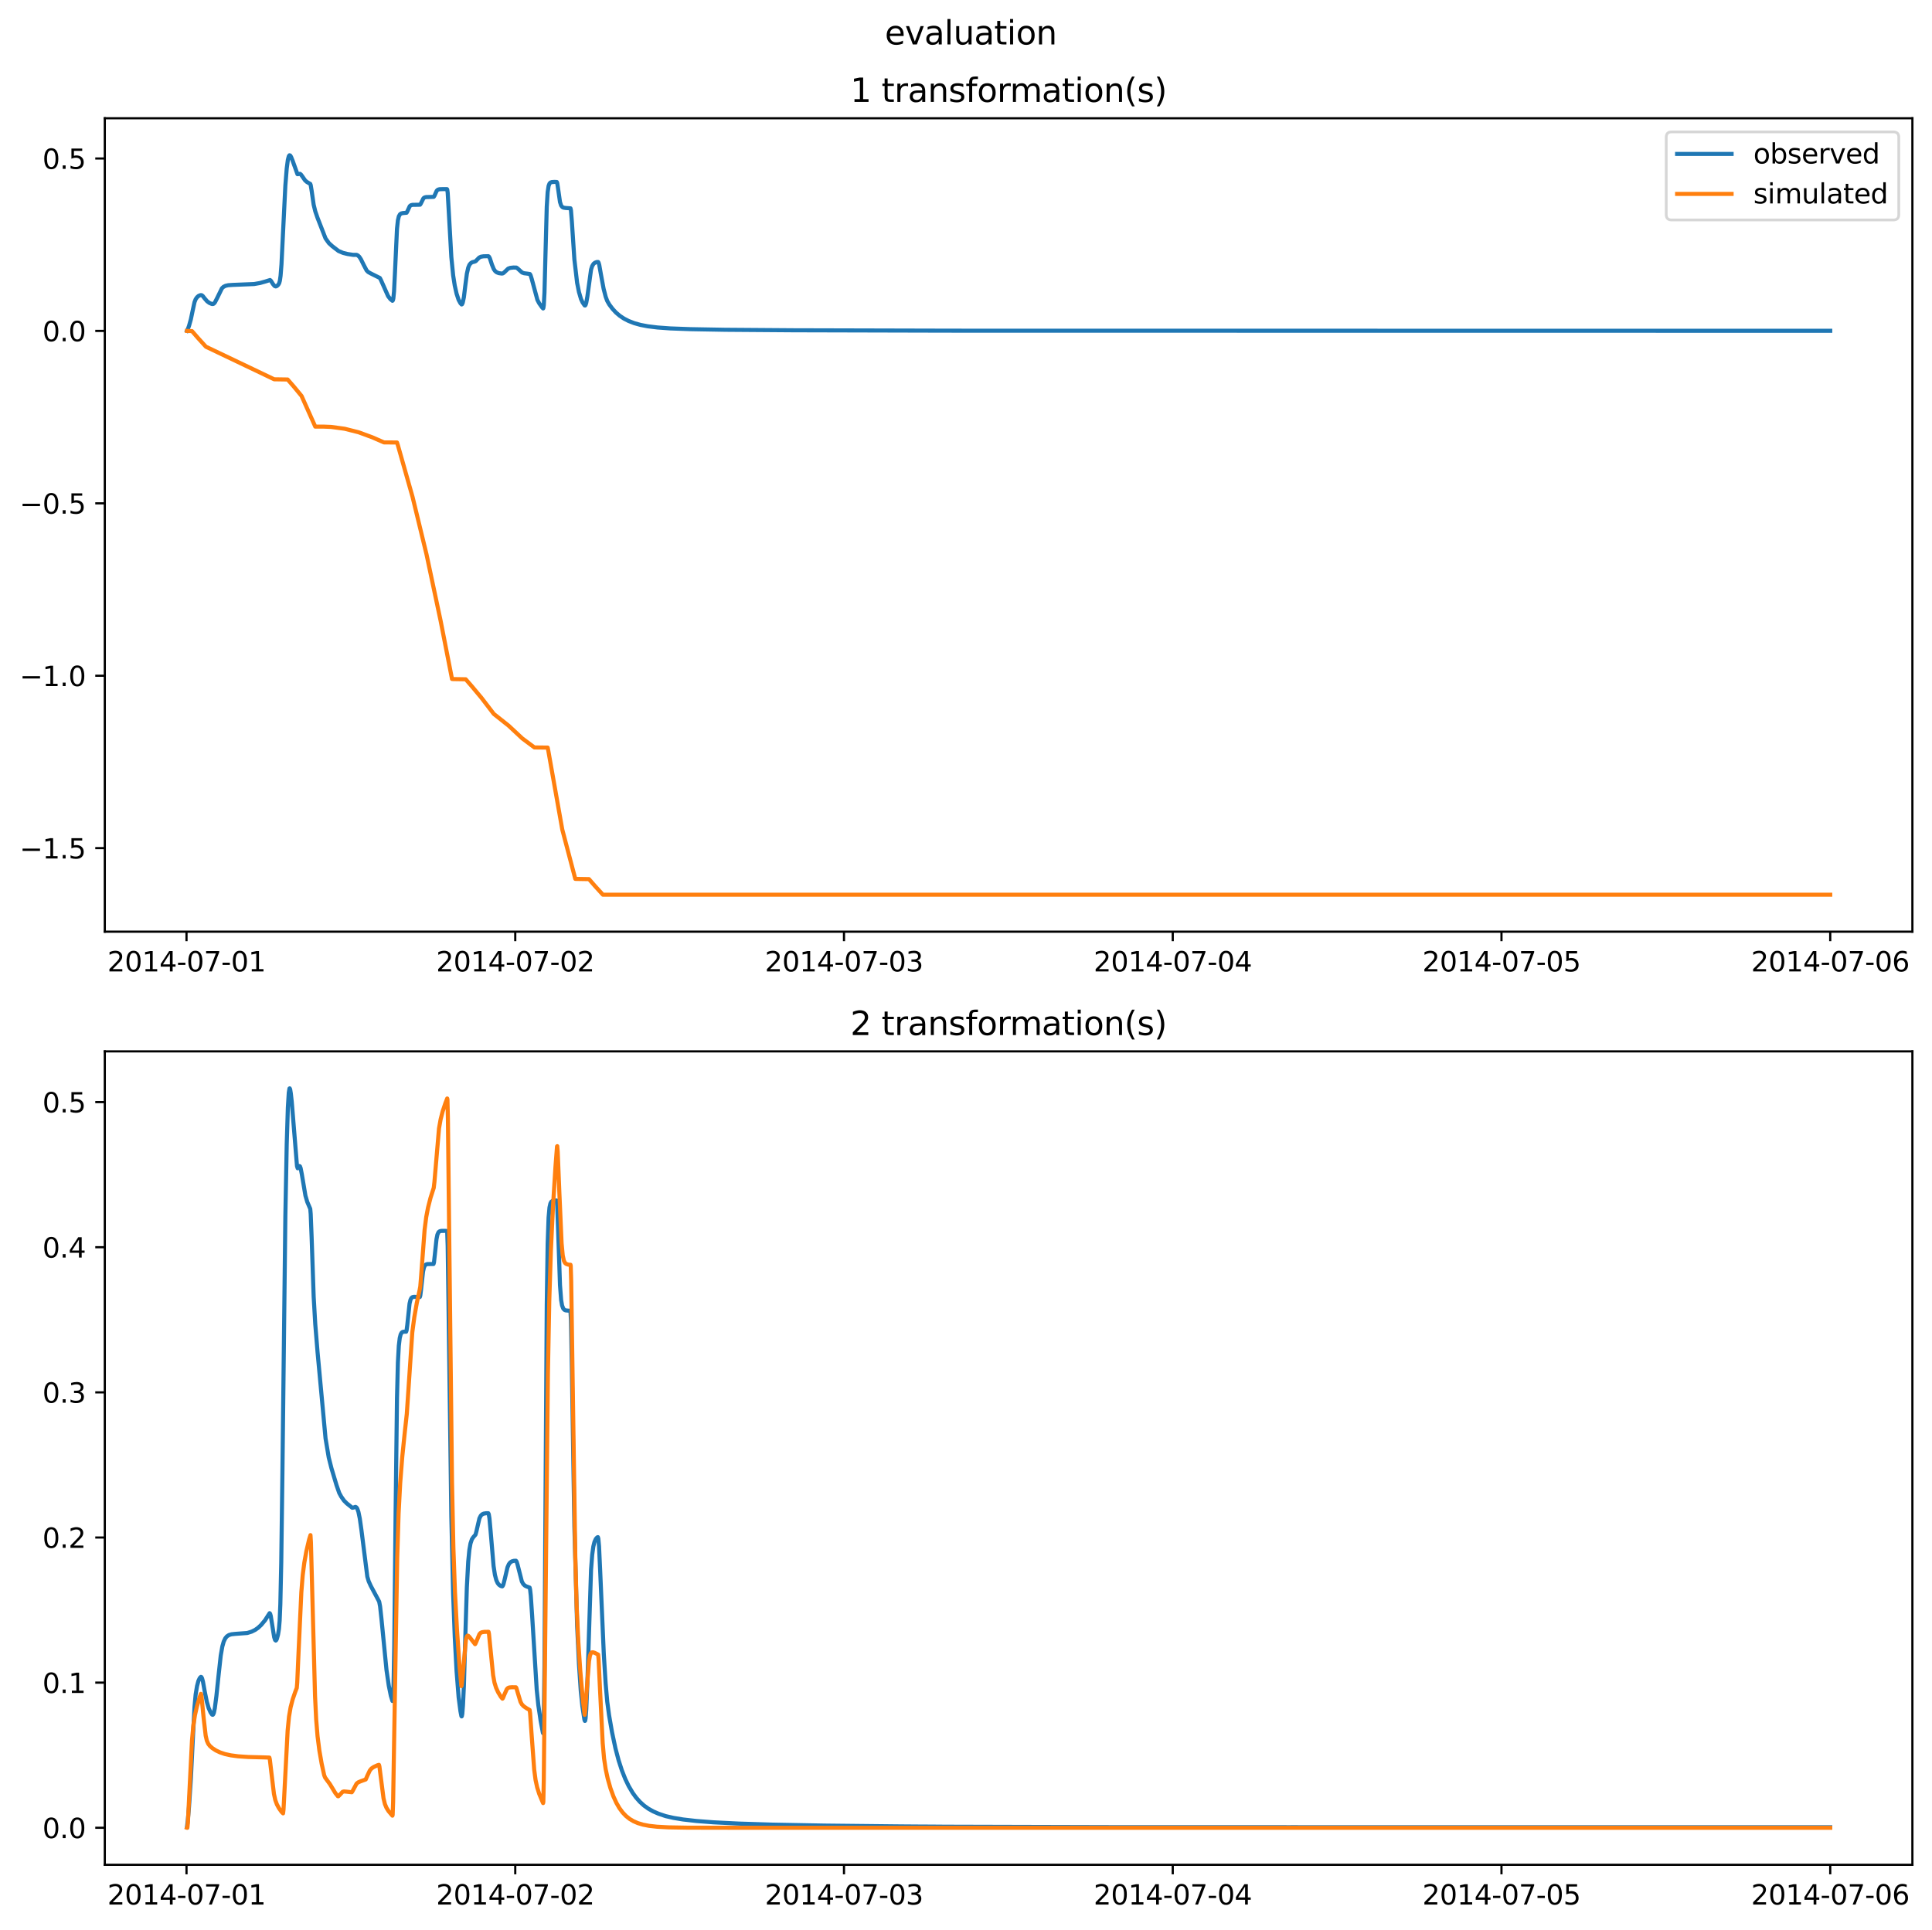 <?xml version="1.0" encoding="utf-8" standalone="no"?>
<!DOCTYPE svg PUBLIC "-//W3C//DTD SVG 1.1//EN"
  "http://www.w3.org/Graphics/SVG/1.1/DTD/svg11.dtd">
<svg xmlns:xlink="http://www.w3.org/1999/xlink" width="709.436pt" height="708.798pt" viewBox="0 0 709.436 708.798" xmlns="http://www.w3.org/2000/svg" version="1.1">
 <defs>
  <style type="text/css">*{stroke-linejoin: round; stroke-linecap: butt}</style>
 </defs>
 <g id="figure_1">
  <g id="patch_1">
   <path d="M 0 708.798 
L 709.436 708.798 
L 709.436 0 
L 0 0 
z
" style="fill: #ffffff"/>
  </g>
  <g id="axes_1">
   <g id="patch_2">
    <path d="M 38.483 342.2 
L 702.236 342.2 
L 702.236 43.44 
L 38.483 43.44 
z
" style="fill: #ffffff"/>
   </g>
   <g id="matplotlib.axis_1">
    <g id="xtick_1">
     <g id="line2d_1">
      <defs>
       <path id="m00c7a0e44e" d="M 0 0 
L 0 3.5 
" style="stroke: #000000; stroke-width: 0.8"/>
      </defs>
      <g>
       <use xlink:href="#m00c7a0e44e" x="68.486" y="342.2" style="stroke: #000000; stroke-width: 0.8"/>
      </g>
     </g>
     <g id="text_1">
      <!-- 2014-07-01 -->
      <g transform="translate(39.428 356.798) scale(0.1 -0.1)">
       <defs>
        <path id="DejaVuSans-32" d="M 1228 531 
L 3431 531 
L 3431 0 
L 469 0 
L 469 531 
Q 828 903 1448 1529 
Q 2069 2156 2228 2338 
Q 2531 2678 2651 2914 
Q 2772 3150 2772 3378 
Q 2772 3750 2511 3984 
Q 2250 4219 1831 4219 
Q 1534 4219 1204 4116 
Q 875 4013 500 3803 
L 500 4441 
Q 881 4594 1212 4672 
Q 1544 4750 1819 4750 
Q 2544 4750 2975 4387 
Q 3406 4025 3406 3419 
Q 3406 3131 3298 2873 
Q 3191 2616 2906 2266 
Q 2828 2175 2409 1742 
Q 1991 1309 1228 531 
z
" transform="scale(0.016)"/>
        <path id="DejaVuSans-30" d="M 2034 4250 
Q 1547 4250 1301 3770 
Q 1056 3291 1056 2328 
Q 1056 1369 1301 889 
Q 1547 409 2034 409 
Q 2525 409 2770 889 
Q 3016 1369 3016 2328 
Q 3016 3291 2770 3770 
Q 2525 4250 2034 4250 
z
M 2034 4750 
Q 2819 4750 3233 4129 
Q 3647 3509 3647 2328 
Q 3647 1150 3233 529 
Q 2819 -91 2034 -91 
Q 1250 -91 836 529 
Q 422 1150 422 2328 
Q 422 3509 836 4129 
Q 1250 4750 2034 4750 
z
" transform="scale(0.016)"/>
        <path id="DejaVuSans-31" d="M 794 531 
L 1825 531 
L 1825 4091 
L 703 3866 
L 703 4441 
L 1819 4666 
L 2450 4666 
L 2450 531 
L 3481 531 
L 3481 0 
L 794 0 
L 794 531 
z
" transform="scale(0.016)"/>
        <path id="DejaVuSans-34" d="M 2419 4116 
L 825 1625 
L 2419 1625 
L 2419 4116 
z
M 2253 4666 
L 3047 4666 
L 3047 1625 
L 3713 1625 
L 3713 1100 
L 3047 1100 
L 3047 0 
L 2419 0 
L 2419 1100 
L 313 1100 
L 313 1709 
L 2253 4666 
z
" transform="scale(0.016)"/>
        <path id="DejaVuSans-2d" d="M 313 2009 
L 1997 2009 
L 1997 1497 
L 313 1497 
L 313 2009 
z
" transform="scale(0.016)"/>
        <path id="DejaVuSans-37" d="M 525 4666 
L 3525 4666 
L 3525 4397 
L 1831 0 
L 1172 0 
L 2766 4134 
L 525 4134 
L 525 4666 
z
" transform="scale(0.016)"/>
       </defs>
       <use xlink:href="#DejaVuSans-32"/>
       <use xlink:href="#DejaVuSans-30" x="63.623"/>
       <use xlink:href="#DejaVuSans-31" x="127.246"/>
       <use xlink:href="#DejaVuSans-34" x="190.869"/>
       <use xlink:href="#DejaVuSans-2d" x="254.492"/>
       <use xlink:href="#DejaVuSans-30" x="290.576"/>
       <use xlink:href="#DejaVuSans-37" x="354.199"/>
       <use xlink:href="#DejaVuSans-2d" x="417.822"/>
       <use xlink:href="#DejaVuSans-30" x="453.906"/>
       <use xlink:href="#DejaVuSans-31" x="517.529"/>
      </g>
     </g>
    </g>
    <g id="xtick_2">
     <g id="line2d_2">
      <g>
       <use xlink:href="#m00c7a0e44e" x="189.202" y="342.2" style="stroke: #000000; stroke-width: 0.8"/>
      </g>
     </g>
     <g id="text_2">
      <!-- 2014-07-02 -->
      <g transform="translate(160.144 356.798) scale(0.1 -0.1)">
       <use xlink:href="#DejaVuSans-32"/>
       <use xlink:href="#DejaVuSans-30" x="63.623"/>
       <use xlink:href="#DejaVuSans-31" x="127.246"/>
       <use xlink:href="#DejaVuSans-34" x="190.869"/>
       <use xlink:href="#DejaVuSans-2d" x="254.492"/>
       <use xlink:href="#DejaVuSans-30" x="290.576"/>
       <use xlink:href="#DejaVuSans-37" x="354.199"/>
       <use xlink:href="#DejaVuSans-2d" x="417.822"/>
       <use xlink:href="#DejaVuSans-30" x="453.906"/>
       <use xlink:href="#DejaVuSans-32" x="517.529"/>
      </g>
     </g>
    </g>
    <g id="xtick_3">
     <g id="line2d_3">
      <g>
       <use xlink:href="#m00c7a0e44e" x="309.918" y="342.2" style="stroke: #000000; stroke-width: 0.8"/>
      </g>
     </g>
     <g id="text_3">
      <!-- 2014-07-03 -->
      <g transform="translate(280.86 356.798) scale(0.1 -0.1)">
       <defs>
        <path id="DejaVuSans-33" d="M 2597 2516 
Q 3050 2419 3304 2112 
Q 3559 1806 3559 1356 
Q 3559 666 3084 287 
Q 2609 -91 1734 -91 
Q 1441 -91 1130 -33 
Q 819 25 488 141 
L 488 750 
Q 750 597 1062 519 
Q 1375 441 1716 441 
Q 2309 441 2620 675 
Q 2931 909 2931 1356 
Q 2931 1769 2642 2001 
Q 2353 2234 1838 2234 
L 1294 2234 
L 1294 2753 
L 1863 2753 
Q 2328 2753 2575 2939 
Q 2822 3125 2822 3475 
Q 2822 3834 2567 4026 
Q 2313 4219 1838 4219 
Q 1578 4219 1281 4162 
Q 984 4106 628 3988 
L 628 4550 
Q 988 4650 1302 4700 
Q 1616 4750 1894 4750 
Q 2613 4750 3031 4423 
Q 3450 4097 3450 3541 
Q 3450 3153 3228 2886 
Q 3006 2619 2597 2516 
z
" transform="scale(0.016)"/>
       </defs>
       <use xlink:href="#DejaVuSans-32"/>
       <use xlink:href="#DejaVuSans-30" x="63.623"/>
       <use xlink:href="#DejaVuSans-31" x="127.246"/>
       <use xlink:href="#DejaVuSans-34" x="190.869"/>
       <use xlink:href="#DejaVuSans-2d" x="254.492"/>
       <use xlink:href="#DejaVuSans-30" x="290.576"/>
       <use xlink:href="#DejaVuSans-37" x="354.199"/>
       <use xlink:href="#DejaVuSans-2d" x="417.822"/>
       <use xlink:href="#DejaVuSans-30" x="453.906"/>
       <use xlink:href="#DejaVuSans-33" x="517.529"/>
      </g>
     </g>
    </g>
    <g id="xtick_4">
     <g id="line2d_4">
      <g>
       <use xlink:href="#m00c7a0e44e" x="430.634" y="342.2" style="stroke: #000000; stroke-width: 0.8"/>
      </g>
     </g>
     <g id="text_4">
      <!-- 2014-07-04 -->
      <g transform="translate(401.576 356.798) scale(0.1 -0.1)">
       <use xlink:href="#DejaVuSans-32"/>
       <use xlink:href="#DejaVuSans-30" x="63.623"/>
       <use xlink:href="#DejaVuSans-31" x="127.246"/>
       <use xlink:href="#DejaVuSans-34" x="190.869"/>
       <use xlink:href="#DejaVuSans-2d" x="254.492"/>
       <use xlink:href="#DejaVuSans-30" x="290.576"/>
       <use xlink:href="#DejaVuSans-37" x="354.199"/>
       <use xlink:href="#DejaVuSans-2d" x="417.822"/>
       <use xlink:href="#DejaVuSans-30" x="453.906"/>
       <use xlink:href="#DejaVuSans-34" x="517.529"/>
      </g>
     </g>
    </g>
    <g id="xtick_5">
     <g id="line2d_5">
      <g>
       <use xlink:href="#m00c7a0e44e" x="551.35" y="342.2" style="stroke: #000000; stroke-width: 0.8"/>
      </g>
     </g>
     <g id="text_5">
      <!-- 2014-07-05 -->
      <g transform="translate(522.292 356.798) scale(0.1 -0.1)">
       <defs>
        <path id="DejaVuSans-35" d="M 691 4666 
L 3169 4666 
L 3169 4134 
L 1269 4134 
L 1269 2991 
Q 1406 3038 1543 3061 
Q 1681 3084 1819 3084 
Q 2600 3084 3056 2656 
Q 3513 2228 3513 1497 
Q 3513 744 3044 326 
Q 2575 -91 1722 -91 
Q 1428 -91 1123 -41 
Q 819 9 494 109 
L 494 744 
Q 775 591 1075 516 
Q 1375 441 1709 441 
Q 2250 441 2565 725 
Q 2881 1009 2881 1497 
Q 2881 1984 2565 2268 
Q 2250 2553 1709 2553 
Q 1456 2553 1204 2497 
Q 953 2441 691 2322 
L 691 4666 
z
" transform="scale(0.016)"/>
       </defs>
       <use xlink:href="#DejaVuSans-32"/>
       <use xlink:href="#DejaVuSans-30" x="63.623"/>
       <use xlink:href="#DejaVuSans-31" x="127.246"/>
       <use xlink:href="#DejaVuSans-34" x="190.869"/>
       <use xlink:href="#DejaVuSans-2d" x="254.492"/>
       <use xlink:href="#DejaVuSans-30" x="290.576"/>
       <use xlink:href="#DejaVuSans-37" x="354.199"/>
       <use xlink:href="#DejaVuSans-2d" x="417.822"/>
       <use xlink:href="#DejaVuSans-30" x="453.906"/>
       <use xlink:href="#DejaVuSans-35" x="517.529"/>
      </g>
     </g>
    </g>
    <g id="xtick_6">
     <g id="line2d_6">
      <g>
       <use xlink:href="#m00c7a0e44e" x="672.066" y="342.2" style="stroke: #000000; stroke-width: 0.8"/>
      </g>
     </g>
     <g id="text_6">
      <!-- 2014-07-06 -->
      <g transform="translate(643.008 356.798) scale(0.1 -0.1)">
       <defs>
        <path id="DejaVuSans-36" d="M 2113 2584 
Q 1688 2584 1439 2293 
Q 1191 2003 1191 1497 
Q 1191 994 1439 701 
Q 1688 409 2113 409 
Q 2538 409 2786 701 
Q 3034 994 3034 1497 
Q 3034 2003 2786 2293 
Q 2538 2584 2113 2584 
z
M 3366 4563 
L 3366 3988 
Q 3128 4100 2886 4159 
Q 2644 4219 2406 4219 
Q 1781 4219 1451 3797 
Q 1122 3375 1075 2522 
Q 1259 2794 1537 2939 
Q 1816 3084 2150 3084 
Q 2853 3084 3261 2657 
Q 3669 2231 3669 1497 
Q 3669 778 3244 343 
Q 2819 -91 2113 -91 
Q 1303 -91 875 529 
Q 447 1150 447 2328 
Q 447 3434 972 4092 
Q 1497 4750 2381 4750 
Q 2619 4750 2861 4703 
Q 3103 4656 3366 4563 
z
" transform="scale(0.016)"/>
       </defs>
       <use xlink:href="#DejaVuSans-32"/>
       <use xlink:href="#DejaVuSans-30" x="63.623"/>
       <use xlink:href="#DejaVuSans-31" x="127.246"/>
       <use xlink:href="#DejaVuSans-34" x="190.869"/>
       <use xlink:href="#DejaVuSans-2d" x="254.492"/>
       <use xlink:href="#DejaVuSans-30" x="290.576"/>
       <use xlink:href="#DejaVuSans-37" x="354.199"/>
       <use xlink:href="#DejaVuSans-2d" x="417.822"/>
       <use xlink:href="#DejaVuSans-30" x="453.906"/>
       <use xlink:href="#DejaVuSans-36" x="517.529"/>
      </g>
     </g>
    </g>
   </g>
   <g id="matplotlib.axis_2">
    <g id="ytick_1">
     <g id="line2d_7">
      <defs>
       <path id="ma5f0aa0e6a" d="M 0 0 
L -3.5 0 
" style="stroke: #000000; stroke-width: 0.8"/>
      </defs>
      <g>
       <use xlink:href="#ma5f0aa0e6a" x="38.483" y="311.515" style="stroke: #000000; stroke-width: 0.8"/>
      </g>
     </g>
     <g id="text_7">
      <!-- −1.5 -->
      <g transform="translate(7.2 315.314) scale(0.1 -0.1)">
       <defs>
        <path id="DejaVuSans-2212" d="M 678 2272 
L 4684 2272 
L 4684 1741 
L 678 1741 
L 678 2272 
z
" transform="scale(0.016)"/>
        <path id="DejaVuSans-2e" d="M 684 794 
L 1344 794 
L 1344 0 
L 684 0 
L 684 794 
z
" transform="scale(0.016)"/>
       </defs>
       <use xlink:href="#DejaVuSans-2212"/>
       <use xlink:href="#DejaVuSans-31" x="83.789"/>
       <use xlink:href="#DejaVuSans-2e" x="147.412"/>
       <use xlink:href="#DejaVuSans-35" x="179.199"/>
      </g>
     </g>
    </g>
    <g id="ytick_2">
     <g id="line2d_8">
      <g>
       <use xlink:href="#ma5f0aa0e6a" x="38.483" y="248.191" style="stroke: #000000; stroke-width: 0.8"/>
      </g>
     </g>
     <g id="text_8">
      <!-- −1.0 -->
      <g transform="translate(7.2 251.99) scale(0.1 -0.1)">
       <use xlink:href="#DejaVuSans-2212"/>
       <use xlink:href="#DejaVuSans-31" x="83.789"/>
       <use xlink:href="#DejaVuSans-2e" x="147.412"/>
       <use xlink:href="#DejaVuSans-30" x="179.199"/>
      </g>
     </g>
    </g>
    <g id="ytick_3">
     <g id="line2d_9">
      <g>
       <use xlink:href="#ma5f0aa0e6a" x="38.483" y="184.867" style="stroke: #000000; stroke-width: 0.8"/>
      </g>
     </g>
     <g id="text_9">
      <!-- −0.5 -->
      <g transform="translate(7.2 188.666) scale(0.1 -0.1)">
       <use xlink:href="#DejaVuSans-2212"/>
       <use xlink:href="#DejaVuSans-30" x="83.789"/>
       <use xlink:href="#DejaVuSans-2e" x="147.412"/>
       <use xlink:href="#DejaVuSans-35" x="179.199"/>
      </g>
     </g>
    </g>
    <g id="ytick_4">
     <g id="line2d_10">
      <g>
       <use xlink:href="#ma5f0aa0e6a" x="38.483" y="121.542" style="stroke: #000000; stroke-width: 0.8"/>
      </g>
     </g>
     <g id="text_10">
      <!-- 0.0 -->
      <g transform="translate(15.58 125.342) scale(0.1 -0.1)">
       <use xlink:href="#DejaVuSans-30"/>
       <use xlink:href="#DejaVuSans-2e" x="63.623"/>
       <use xlink:href="#DejaVuSans-30" x="95.41"/>
      </g>
     </g>
    </g>
    <g id="ytick_5">
     <g id="line2d_11">
      <g>
       <use xlink:href="#ma5f0aa0e6a" x="38.483" y="58.218" style="stroke: #000000; stroke-width: 0.8"/>
      </g>
     </g>
     <g id="text_11">
      <!-- 0.5 -->
      <g transform="translate(15.58 62.017) scale(0.1 -0.1)">
       <use xlink:href="#DejaVuSans-30"/>
       <use xlink:href="#DejaVuSans-2e" x="63.623"/>
       <use xlink:href="#DejaVuSans-35" x="95.41"/>
      </g>
     </g>
    </g>
   </g>
   <g id="line2d_12">
    <path d="M 68.653 121.492 
L 68.989 120.837 
L 69.408 119.696 
L 70.079 117.298 
L 70.749 114.091 
L 71.42 111.003 
L 71.839 109.922 
L 72.342 109.19 
L 72.929 108.678 
L 73.599 108.404 
L 74.019 108.411 
L 74.438 108.695 
L 75.108 109.558 
L 76.031 110.63 
L 76.869 111.252 
L 77.791 111.646 
L 78.21 111.672 
L 78.545 111.501 
L 78.965 110.982 
L 79.803 109.344 
L 81.48 105.906 
L 82.066 105.353 
L 82.821 104.977 
L 83.827 104.753 
L 85.503 104.64 
L 93.3 104.327 
L 95.479 103.942 
L 97.491 103.379 
L 99.168 102.853 
L 99.503 103.155 
L 100.258 104.362 
L 100.844 105.061 
L 101.264 105.204 
L 101.683 105.052 
L 102.186 104.579 
L 102.521 103.992 
L 102.772 103.093 
L 103.024 101.312 
L 103.359 97.103 
L 103.946 85.1 
L 104.784 68.166 
L 105.287 61.888 
L 105.707 58.688 
L 106.042 57.399 
L 106.293 57.034 
L 106.545 57.103 
L 106.88 57.609 
L 107.467 59.065 
L 109.227 63.972 
L 109.479 63.966 
L 110.15 63.831 
L 110.485 64.079 
L 110.904 64.629 
L 111.994 66.206 
L 112.581 66.752 
L 113.419 67.264 
L 113.922 67.535 
L 114.09 67.983 
L 114.425 69.985 
L 115.179 75.201 
L 115.766 77.599 
L 116.605 80.033 
L 119.539 87.565 
L 120.796 89.318 
L 122.054 90.457 
L 124.317 92.191 
L 125.994 92.895 
L 127.586 93.287 
L 129.682 93.611 
L 130.94 93.601 
L 131.443 93.846 
L 131.946 94.333 
L 132.532 95.223 
L 133.538 97.266 
L 134.628 99.332 
L 135.215 99.918 
L 136.137 100.431 
L 139.49 102.1 
L 139.909 102.917 
L 142.508 108.769 
L 143.346 109.861 
L 144.101 110.478 
L 144.269 110.311 
L 144.436 109.628 
L 144.688 107.071 
L 145.023 100.318 
L 145.778 84.027 
L 146.113 80.93 
L 146.448 79.488 
L 146.867 78.713 
L 147.287 78.407 
L 147.873 78.273 
L 149.298 78.14 
L 149.55 77.689 
L 150.472 75.7 
L 150.891 75.379 
L 151.478 75.235 
L 152.903 75.217 
L 154.244 75.188 
L 154.496 74.834 
L 155.502 72.806 
L 155.921 72.517 
L 156.508 72.382 
L 157.933 72.35 
L 159.274 72.297 
L 159.526 71.927 
L 160.364 70.059 
L 160.783 69.674 
L 161.37 69.5 
L 162.795 69.453 
L 164.136 69.469 
L 164.22 69.592 
L 164.388 70.757 
L 164.723 76.466 
L 165.729 94.37 
L 166.4 101.178 
L 166.987 104.89 
L 167.657 107.872 
L 168.412 110.161 
L 169.082 111.381 
L 169.502 111.824 
L 169.669 111.732 
L 169.921 111.163 
L 170.34 109.168 
L 170.843 105.043 
L 171.43 100.555 
L 171.933 98.316 
L 172.352 97.297 
L 172.855 96.66 
L 173.442 96.3 
L 174.28 96.096 
L 174.699 95.905 
L 175.202 95.37 
L 175.957 94.602 
L 176.627 94.285 
L 177.549 94.134 
L 179.31 94.096 
L 179.561 94.273 
L 179.897 94.934 
L 180.651 97.229 
L 181.322 98.855 
L 181.825 99.57 
L 182.412 100.034 
L 183.166 100.322 
L 184.256 100.477 
L 184.675 100.411 
L 185.094 100.099 
L 186.603 98.66 
L 187.358 98.39 
L 188.531 98.256 
L 189.621 98.283 
L 190.04 98.573 
L 191.717 100.102 
L 192.471 100.361 
L 193.645 100.506 
L 194.567 100.648 
L 194.818 101.062 
L 195.238 102.385 
L 197.333 110.141 
L 198.004 111.415 
L 199.01 112.845 
L 199.429 113.292 
L 199.513 113.194 
L 199.681 112.122 
L 199.932 107.478 
L 200.267 94.657 
L 200.77 75.945 
L 201.106 70.553 
L 201.441 68.304 
L 201.776 67.417 
L 202.112 67.063 
L 202.615 66.875 
L 203.621 66.807 
L 204.459 66.857 
L 204.627 67.286 
L 204.962 69.512 
L 205.633 74.201 
L 206.052 75.487 
L 206.471 76.03 
L 206.89 76.259 
L 207.728 76.393 
L 209.489 76.511 
L 209.656 77.253 
L 209.992 81.415 
L 210.914 95.275 
L 211.92 103.887 
L 212.591 107.241 
L 213.345 109.836 
L 213.932 111.091 
L 214.686 112.184 
L 214.854 112.206 
L 215.022 112.004 
L 215.273 111.227 
L 215.692 108.864 
L 217.034 99.03 
L 217.453 97.724 
L 217.956 96.901 
L 218.459 96.491 
L 219.129 96.237 
L 219.632 96.224 
L 219.8 96.475 
L 220.051 97.332 
L 220.638 100.655 
L 221.644 106.053 
L 222.399 108.969 
L 222.986 110.549 
L 223.74 111.855 
L 224.914 113.418 
L 226.171 114.784 
L 227.596 115.999 
L 229.105 117.005 
L 230.782 117.872 
L 232.878 118.688 
L 235.225 119.34 
L 237.824 119.837 
L 241.428 120.28 
L 246.123 120.623 
L 253.5 120.897 
L 266.326 121.124 
L 291.224 121.307 
L 345.546 121.446 
L 353.174 121.459 
L 650.689 121.495 
L 652.449 121.493 
L 672.066 121.495 
L 672.066 121.495 
" clip-path="url(#p7521203a00)" style="fill: none; stroke: #1f77b4; stroke-width: 1.5; stroke-linecap: square"/>
   </g>
   <g id="line2d_13">
    <path d="M 68.653 121.539 
L 70.498 121.613 
L 72.761 124.213 
L 75.611 127.345 
L 100.677 139.31 
L 105.623 139.385 
L 107.886 141.985 
L 110.736 145.433 
L 115.766 156.693 
L 118.952 156.696 
L 121.551 156.8 
L 126.58 157.482 
L 131.694 158.773 
L 136.724 160.625 
L 140.999 162.491 
L 145.778 162.522 
L 146.113 163.559 
L 151.478 182.475 
L 156.592 203.515 
L 161.789 227.985 
L 165.981 249.384 
L 166.4 249.419 
L 171.011 249.493 
L 173.274 252.093 
L 176.795 256.306 
L 181.322 262.213 
L 186.771 266.538 
L 191.801 271.227 
L 196.244 274.531 
L 201.106 274.582 
L 201.357 275.829 
L 206.471 304.694 
L 211.249 322.799 
L 211.752 322.825 
L 216.279 322.899 
L 218.542 325.499 
L 221.393 328.618 
L 227.68 328.62 
L 672.066 328.614 
L 672.066 328.614 
" clip-path="url(#p7521203a00)" style="fill: none; stroke: #ff7f0e; stroke-width: 1.5; stroke-linecap: square"/>
   </g>
   <g id="patch_3">
    <path d="M 38.483 342.2 
L 38.483 43.44 
" style="fill: none; stroke: #000000; stroke-width: 0.8; stroke-linejoin: miter; stroke-linecap: square"/>
   </g>
   <g id="patch_4">
    <path d="M 702.236 342.2 
L 702.236 43.44 
" style="fill: none; stroke: #000000; stroke-width: 0.8; stroke-linejoin: miter; stroke-linecap: square"/>
   </g>
   <g id="patch_5">
    <path d="M 38.483 342.2 
L 702.236 342.2 
" style="fill: none; stroke: #000000; stroke-width: 0.8; stroke-linejoin: miter; stroke-linecap: square"/>
   </g>
   <g id="patch_6">
    <path d="M 38.483 43.44 
L 702.236 43.44 
" style="fill: none; stroke: #000000; stroke-width: 0.8; stroke-linejoin: miter; stroke-linecap: square"/>
   </g>
   <g id="text_12">
    <!-- 1 transformation(s) -->
    <g transform="translate(312.245 37.44) scale(0.12 -0.12)">
     <defs>
      <path id="DejaVuSans-20" transform="scale(0.016)"/>
      <path id="DejaVuSans-74" d="M 1172 4494 
L 1172 3500 
L 2356 3500 
L 2356 3053 
L 1172 3053 
L 1172 1153 
Q 1172 725 1289 603 
Q 1406 481 1766 481 
L 2356 481 
L 2356 0 
L 1766 0 
Q 1100 0 847 248 
Q 594 497 594 1153 
L 594 3053 
L 172 3053 
L 172 3500 
L 594 3500 
L 594 4494 
L 1172 4494 
z
" transform="scale(0.016)"/>
      <path id="DejaVuSans-72" d="M 2631 2963 
Q 2534 3019 2420 3045 
Q 2306 3072 2169 3072 
Q 1681 3072 1420 2755 
Q 1159 2438 1159 1844 
L 1159 0 
L 581 0 
L 581 3500 
L 1159 3500 
L 1159 2956 
Q 1341 3275 1631 3429 
Q 1922 3584 2338 3584 
Q 2397 3584 2469 3576 
Q 2541 3569 2628 3553 
L 2631 2963 
z
" transform="scale(0.016)"/>
      <path id="DejaVuSans-61" d="M 2194 1759 
Q 1497 1759 1228 1600 
Q 959 1441 959 1056 
Q 959 750 1161 570 
Q 1363 391 1709 391 
Q 2188 391 2477 730 
Q 2766 1069 2766 1631 
L 2766 1759 
L 2194 1759 
z
M 3341 1997 
L 3341 0 
L 2766 0 
L 2766 531 
Q 2569 213 2275 61 
Q 1981 -91 1556 -91 
Q 1019 -91 701 211 
Q 384 513 384 1019 
Q 384 1609 779 1909 
Q 1175 2209 1959 2209 
L 2766 2209 
L 2766 2266 
Q 2766 2663 2505 2880 
Q 2244 3097 1772 3097 
Q 1472 3097 1187 3025 
Q 903 2953 641 2809 
L 641 3341 
Q 956 3463 1253 3523 
Q 1550 3584 1831 3584 
Q 2591 3584 2966 3190 
Q 3341 2797 3341 1997 
z
" transform="scale(0.016)"/>
      <path id="DejaVuSans-6e" d="M 3513 2113 
L 3513 0 
L 2938 0 
L 2938 2094 
Q 2938 2591 2744 2837 
Q 2550 3084 2163 3084 
Q 1697 3084 1428 2787 
Q 1159 2491 1159 1978 
L 1159 0 
L 581 0 
L 581 3500 
L 1159 3500 
L 1159 2956 
Q 1366 3272 1645 3428 
Q 1925 3584 2291 3584 
Q 2894 3584 3203 3211 
Q 3513 2838 3513 2113 
z
" transform="scale(0.016)"/>
      <path id="DejaVuSans-73" d="M 2834 3397 
L 2834 2853 
Q 2591 2978 2328 3040 
Q 2066 3103 1784 3103 
Q 1356 3103 1142 2972 
Q 928 2841 928 2578 
Q 928 2378 1081 2264 
Q 1234 2150 1697 2047 
L 1894 2003 
Q 2506 1872 2764 1633 
Q 3022 1394 3022 966 
Q 3022 478 2636 193 
Q 2250 -91 1575 -91 
Q 1294 -91 989 -36 
Q 684 19 347 128 
L 347 722 
Q 666 556 975 473 
Q 1284 391 1588 391 
Q 1994 391 2212 530 
Q 2431 669 2431 922 
Q 2431 1156 2273 1281 
Q 2116 1406 1581 1522 
L 1381 1569 
Q 847 1681 609 1914 
Q 372 2147 372 2553 
Q 372 3047 722 3315 
Q 1072 3584 1716 3584 
Q 2034 3584 2315 3537 
Q 2597 3491 2834 3397 
z
" transform="scale(0.016)"/>
      <path id="DejaVuSans-66" d="M 2375 4863 
L 2375 4384 
L 1825 4384 
Q 1516 4384 1395 4259 
Q 1275 4134 1275 3809 
L 1275 3500 
L 2222 3500 
L 2222 3053 
L 1275 3053 
L 1275 0 
L 697 0 
L 697 3053 
L 147 3053 
L 147 3500 
L 697 3500 
L 697 3744 
Q 697 4328 969 4595 
Q 1241 4863 1831 4863 
L 2375 4863 
z
" transform="scale(0.016)"/>
      <path id="DejaVuSans-6f" d="M 1959 3097 
Q 1497 3097 1228 2736 
Q 959 2375 959 1747 
Q 959 1119 1226 758 
Q 1494 397 1959 397 
Q 2419 397 2687 759 
Q 2956 1122 2956 1747 
Q 2956 2369 2687 2733 
Q 2419 3097 1959 3097 
z
M 1959 3584 
Q 2709 3584 3137 3096 
Q 3566 2609 3566 1747 
Q 3566 888 3137 398 
Q 2709 -91 1959 -91 
Q 1206 -91 779 398 
Q 353 888 353 1747 
Q 353 2609 779 3096 
Q 1206 3584 1959 3584 
z
" transform="scale(0.016)"/>
      <path id="DejaVuSans-6d" d="M 3328 2828 
Q 3544 3216 3844 3400 
Q 4144 3584 4550 3584 
Q 5097 3584 5394 3201 
Q 5691 2819 5691 2113 
L 5691 0 
L 5113 0 
L 5113 2094 
Q 5113 2597 4934 2840 
Q 4756 3084 4391 3084 
Q 3944 3084 3684 2787 
Q 3425 2491 3425 1978 
L 3425 0 
L 2847 0 
L 2847 2094 
Q 2847 2600 2669 2842 
Q 2491 3084 2119 3084 
Q 1678 3084 1418 2786 
Q 1159 2488 1159 1978 
L 1159 0 
L 581 0 
L 581 3500 
L 1159 3500 
L 1159 2956 
Q 1356 3278 1631 3431 
Q 1906 3584 2284 3584 
Q 2666 3584 2933 3390 
Q 3200 3197 3328 2828 
z
" transform="scale(0.016)"/>
      <path id="DejaVuSans-69" d="M 603 3500 
L 1178 3500 
L 1178 0 
L 603 0 
L 603 3500 
z
M 603 4863 
L 1178 4863 
L 1178 4134 
L 603 4134 
L 603 4863 
z
" transform="scale(0.016)"/>
      <path id="DejaVuSans-28" d="M 1984 4856 
Q 1566 4138 1362 3434 
Q 1159 2731 1159 2009 
Q 1159 1288 1364 580 
Q 1569 -128 1984 -844 
L 1484 -844 
Q 1016 -109 783 600 
Q 550 1309 550 2009 
Q 550 2706 781 3412 
Q 1013 4119 1484 4856 
L 1984 4856 
z
" transform="scale(0.016)"/>
      <path id="DejaVuSans-29" d="M 513 4856 
L 1013 4856 
Q 1481 4119 1714 3412 
Q 1947 2706 1947 2009 
Q 1947 1309 1714 600 
Q 1481 -109 1013 -844 
L 513 -844 
Q 928 -128 1133 580 
Q 1338 1288 1338 2009 
Q 1338 2731 1133 3434 
Q 928 4138 513 4856 
z
" transform="scale(0.016)"/>
     </defs>
     <use xlink:href="#DejaVuSans-31"/>
     <use xlink:href="#DejaVuSans-20" x="63.623"/>
     <use xlink:href="#DejaVuSans-74" x="95.41"/>
     <use xlink:href="#DejaVuSans-72" x="134.619"/>
     <use xlink:href="#DejaVuSans-61" x="175.732"/>
     <use xlink:href="#DejaVuSans-6e" x="237.012"/>
     <use xlink:href="#DejaVuSans-73" x="300.391"/>
     <use xlink:href="#DejaVuSans-66" x="352.49"/>
     <use xlink:href="#DejaVuSans-6f" x="387.695"/>
     <use xlink:href="#DejaVuSans-72" x="448.877"/>
     <use xlink:href="#DejaVuSans-6d" x="488.24"/>
     <use xlink:href="#DejaVuSans-61" x="585.652"/>
     <use xlink:href="#DejaVuSans-74" x="646.932"/>
     <use xlink:href="#DejaVuSans-69" x="686.141"/>
     <use xlink:href="#DejaVuSans-6f" x="713.924"/>
     <use xlink:href="#DejaVuSans-6e" x="775.105"/>
     <use xlink:href="#DejaVuSans-28" x="838.484"/>
     <use xlink:href="#DejaVuSans-73" x="877.498"/>
     <use xlink:href="#DejaVuSans-29" x="929.598"/>
    </g>
   </g>
   <g id="legend_1">
    <g id="patch_7">
     <path d="M 613.843 80.796 
L 695.236 80.796 
Q 697.236 80.796 697.236 78.796 
L 697.236 50.44 
Q 697.236 48.44 695.236 48.44 
L 613.843 48.44 
Q 611.843 48.44 611.843 50.44 
L 611.843 78.796 
Q 611.843 80.796 613.843 80.796 
z
" style="fill: #ffffff; opacity: 0.8; stroke: #cccccc; stroke-linejoin: miter"/>
    </g>
    <g id="line2d_14">
     <path d="M 615.843 56.538 
L 625.843 56.538 
L 635.843 56.538 
" style="fill: none; stroke: #1f77b4; stroke-width: 1.5; stroke-linecap: square"/>
    </g>
    <g id="text_13">
     <!-- observed -->
     <g transform="translate(643.843 60.038) scale(0.1 -0.1)">
      <defs>
       <path id="DejaVuSans-62" d="M 3116 1747 
Q 3116 2381 2855 2742 
Q 2594 3103 2138 3103 
Q 1681 3103 1420 2742 
Q 1159 2381 1159 1747 
Q 1159 1113 1420 752 
Q 1681 391 2138 391 
Q 2594 391 2855 752 
Q 3116 1113 3116 1747 
z
M 1159 2969 
Q 1341 3281 1617 3432 
Q 1894 3584 2278 3584 
Q 2916 3584 3314 3078 
Q 3713 2572 3713 1747 
Q 3713 922 3314 415 
Q 2916 -91 2278 -91 
Q 1894 -91 1617 61 
Q 1341 213 1159 525 
L 1159 0 
L 581 0 
L 581 4863 
L 1159 4863 
L 1159 2969 
z
" transform="scale(0.016)"/>
       <path id="DejaVuSans-65" d="M 3597 1894 
L 3597 1613 
L 953 1613 
Q 991 1019 1311 708 
Q 1631 397 2203 397 
Q 2534 397 2845 478 
Q 3156 559 3463 722 
L 3463 178 
Q 3153 47 2828 -22 
Q 2503 -91 2169 -91 
Q 1331 -91 842 396 
Q 353 884 353 1716 
Q 353 2575 817 3079 
Q 1281 3584 2069 3584 
Q 2775 3584 3186 3129 
Q 3597 2675 3597 1894 
z
M 3022 2063 
Q 3016 2534 2758 2815 
Q 2500 3097 2075 3097 
Q 1594 3097 1305 2825 
Q 1016 2553 972 2059 
L 3022 2063 
z
" transform="scale(0.016)"/>
       <path id="DejaVuSans-76" d="M 191 3500 
L 800 3500 
L 1894 563 
L 2988 3500 
L 3597 3500 
L 2284 0 
L 1503 0 
L 191 3500 
z
" transform="scale(0.016)"/>
       <path id="DejaVuSans-64" d="M 2906 2969 
L 2906 4863 
L 3481 4863 
L 3481 0 
L 2906 0 
L 2906 525 
Q 2725 213 2448 61 
Q 2172 -91 1784 -91 
Q 1150 -91 751 415 
Q 353 922 353 1747 
Q 353 2572 751 3078 
Q 1150 3584 1784 3584 
Q 2172 3584 2448 3432 
Q 2725 3281 2906 2969 
z
M 947 1747 
Q 947 1113 1208 752 
Q 1469 391 1925 391 
Q 2381 391 2643 752 
Q 2906 1113 2906 1747 
Q 2906 2381 2643 2742 
Q 2381 3103 1925 3103 
Q 1469 3103 1208 2742 
Q 947 2381 947 1747 
z
" transform="scale(0.016)"/>
      </defs>
      <use xlink:href="#DejaVuSans-6f"/>
      <use xlink:href="#DejaVuSans-62" x="61.182"/>
      <use xlink:href="#DejaVuSans-73" x="124.658"/>
      <use xlink:href="#DejaVuSans-65" x="176.758"/>
      <use xlink:href="#DejaVuSans-72" x="238.281"/>
      <use xlink:href="#DejaVuSans-76" x="279.395"/>
      <use xlink:href="#DejaVuSans-65" x="338.574"/>
      <use xlink:href="#DejaVuSans-64" x="400.098"/>
     </g>
    </g>
    <g id="line2d_15">
     <path d="M 615.843 71.217 
L 625.843 71.217 
L 635.843 71.217 
" style="fill: none; stroke: #ff7f0e; stroke-width: 1.5; stroke-linecap: square"/>
    </g>
    <g id="text_14">
     <!-- simulated -->
     <g transform="translate(643.843 74.717) scale(0.1 -0.1)">
      <defs>
       <path id="DejaVuSans-75" d="M 544 1381 
L 544 3500 
L 1119 3500 
L 1119 1403 
Q 1119 906 1312 657 
Q 1506 409 1894 409 
Q 2359 409 2629 706 
Q 2900 1003 2900 1516 
L 2900 3500 
L 3475 3500 
L 3475 0 
L 2900 0 
L 2900 538 
Q 2691 219 2414 64 
Q 2138 -91 1772 -91 
Q 1169 -91 856 284 
Q 544 659 544 1381 
z
M 1991 3584 
L 1991 3584 
z
" transform="scale(0.016)"/>
       <path id="DejaVuSans-6c" d="M 603 4863 
L 1178 4863 
L 1178 0 
L 603 0 
L 603 4863 
z
" transform="scale(0.016)"/>
      </defs>
      <use xlink:href="#DejaVuSans-73"/>
      <use xlink:href="#DejaVuSans-69" x="52.1"/>
      <use xlink:href="#DejaVuSans-6d" x="79.883"/>
      <use xlink:href="#DejaVuSans-75" x="177.295"/>
      <use xlink:href="#DejaVuSans-6c" x="240.674"/>
      <use xlink:href="#DejaVuSans-61" x="268.457"/>
      <use xlink:href="#DejaVuSans-74" x="329.736"/>
      <use xlink:href="#DejaVuSans-65" x="368.945"/>
      <use xlink:href="#DejaVuSans-64" x="430.469"/>
     </g>
    </g>
   </g>
  </g>
  <g id="axes_2">
   <g id="patch_8">
    <path d="M 38.483 684.92 
L 702.236 684.92 
L 702.236 386.16 
L 38.483 386.16 
z
" style="fill: #ffffff"/>
   </g>
   <g id="matplotlib.axis_3">
    <g id="xtick_7">
     <g id="line2d_16">
      <g>
       <use xlink:href="#m00c7a0e44e" x="68.486" y="684.92" style="stroke: #000000; stroke-width: 0.8"/>
      </g>
     </g>
     <g id="text_15">
      <!-- 2014-07-01 -->
      <g transform="translate(39.428 699.518) scale(0.1 -0.1)">
       <use xlink:href="#DejaVuSans-32"/>
       <use xlink:href="#DejaVuSans-30" x="63.623"/>
       <use xlink:href="#DejaVuSans-31" x="127.246"/>
       <use xlink:href="#DejaVuSans-34" x="190.869"/>
       <use xlink:href="#DejaVuSans-2d" x="254.492"/>
       <use xlink:href="#DejaVuSans-30" x="290.576"/>
       <use xlink:href="#DejaVuSans-37" x="354.199"/>
       <use xlink:href="#DejaVuSans-2d" x="417.822"/>
       <use xlink:href="#DejaVuSans-30" x="453.906"/>
       <use xlink:href="#DejaVuSans-31" x="517.529"/>
      </g>
     </g>
    </g>
    <g id="xtick_8">
     <g id="line2d_17">
      <g>
       <use xlink:href="#m00c7a0e44e" x="189.202" y="684.92" style="stroke: #000000; stroke-width: 0.8"/>
      </g>
     </g>
     <g id="text_16">
      <!-- 2014-07-02 -->
      <g transform="translate(160.144 699.518) scale(0.1 -0.1)">
       <use xlink:href="#DejaVuSans-32"/>
       <use xlink:href="#DejaVuSans-30" x="63.623"/>
       <use xlink:href="#DejaVuSans-31" x="127.246"/>
       <use xlink:href="#DejaVuSans-34" x="190.869"/>
       <use xlink:href="#DejaVuSans-2d" x="254.492"/>
       <use xlink:href="#DejaVuSans-30" x="290.576"/>
       <use xlink:href="#DejaVuSans-37" x="354.199"/>
       <use xlink:href="#DejaVuSans-2d" x="417.822"/>
       <use xlink:href="#DejaVuSans-30" x="453.906"/>
       <use xlink:href="#DejaVuSans-32" x="517.529"/>
      </g>
     </g>
    </g>
    <g id="xtick_9">
     <g id="line2d_18">
      <g>
       <use xlink:href="#m00c7a0e44e" x="309.918" y="684.92" style="stroke: #000000; stroke-width: 0.8"/>
      </g>
     </g>
     <g id="text_17">
      <!-- 2014-07-03 -->
      <g transform="translate(280.86 699.518) scale(0.1 -0.1)">
       <use xlink:href="#DejaVuSans-32"/>
       <use xlink:href="#DejaVuSans-30" x="63.623"/>
       <use xlink:href="#DejaVuSans-31" x="127.246"/>
       <use xlink:href="#DejaVuSans-34" x="190.869"/>
       <use xlink:href="#DejaVuSans-2d" x="254.492"/>
       <use xlink:href="#DejaVuSans-30" x="290.576"/>
       <use xlink:href="#DejaVuSans-37" x="354.199"/>
       <use xlink:href="#DejaVuSans-2d" x="417.822"/>
       <use xlink:href="#DejaVuSans-30" x="453.906"/>
       <use xlink:href="#DejaVuSans-33" x="517.529"/>
      </g>
     </g>
    </g>
    <g id="xtick_10">
     <g id="line2d_19">
      <g>
       <use xlink:href="#m00c7a0e44e" x="430.634" y="684.92" style="stroke: #000000; stroke-width: 0.8"/>
      </g>
     </g>
     <g id="text_18">
      <!-- 2014-07-04 -->
      <g transform="translate(401.576 699.518) scale(0.1 -0.1)">
       <use xlink:href="#DejaVuSans-32"/>
       <use xlink:href="#DejaVuSans-30" x="63.623"/>
       <use xlink:href="#DejaVuSans-31" x="127.246"/>
       <use xlink:href="#DejaVuSans-34" x="190.869"/>
       <use xlink:href="#DejaVuSans-2d" x="254.492"/>
       <use xlink:href="#DejaVuSans-30" x="290.576"/>
       <use xlink:href="#DejaVuSans-37" x="354.199"/>
       <use xlink:href="#DejaVuSans-2d" x="417.822"/>
       <use xlink:href="#DejaVuSans-30" x="453.906"/>
       <use xlink:href="#DejaVuSans-34" x="517.529"/>
      </g>
     </g>
    </g>
    <g id="xtick_11">
     <g id="line2d_20">
      <g>
       <use xlink:href="#m00c7a0e44e" x="551.35" y="684.92" style="stroke: #000000; stroke-width: 0.8"/>
      </g>
     </g>
     <g id="text_19">
      <!-- 2014-07-05 -->
      <g transform="translate(522.292 699.518) scale(0.1 -0.1)">
       <use xlink:href="#DejaVuSans-32"/>
       <use xlink:href="#DejaVuSans-30" x="63.623"/>
       <use xlink:href="#DejaVuSans-31" x="127.246"/>
       <use xlink:href="#DejaVuSans-34" x="190.869"/>
       <use xlink:href="#DejaVuSans-2d" x="254.492"/>
       <use xlink:href="#DejaVuSans-30" x="290.576"/>
       <use xlink:href="#DejaVuSans-37" x="354.199"/>
       <use xlink:href="#DejaVuSans-2d" x="417.822"/>
       <use xlink:href="#DejaVuSans-30" x="453.906"/>
       <use xlink:href="#DejaVuSans-35" x="517.529"/>
      </g>
     </g>
    </g>
    <g id="xtick_12">
     <g id="line2d_21">
      <g>
       <use xlink:href="#m00c7a0e44e" x="672.066" y="684.92" style="stroke: #000000; stroke-width: 0.8"/>
      </g>
     </g>
     <g id="text_20">
      <!-- 2014-07-06 -->
      <g transform="translate(643.008 699.518) scale(0.1 -0.1)">
       <use xlink:href="#DejaVuSans-32"/>
       <use xlink:href="#DejaVuSans-30" x="63.623"/>
       <use xlink:href="#DejaVuSans-31" x="127.246"/>
       <use xlink:href="#DejaVuSans-34" x="190.869"/>
       <use xlink:href="#DejaVuSans-2d" x="254.492"/>
       <use xlink:href="#DejaVuSans-30" x="290.576"/>
       <use xlink:href="#DejaVuSans-37" x="354.199"/>
       <use xlink:href="#DejaVuSans-2d" x="417.822"/>
       <use xlink:href="#DejaVuSans-30" x="453.906"/>
       <use xlink:href="#DejaVuSans-36" x="517.529"/>
      </g>
     </g>
    </g>
   </g>
   <g id="matplotlib.axis_4">
    <g id="ytick_6">
     <g id="line2d_22">
      <g>
       <use xlink:href="#ma5f0aa0e6a" x="38.483" y="671.321" style="stroke: #000000; stroke-width: 0.8"/>
      </g>
     </g>
     <g id="text_21">
      <!-- 0.0 -->
      <g transform="translate(15.58 675.12) scale(0.1 -0.1)">
       <use xlink:href="#DejaVuSans-30"/>
       <use xlink:href="#DejaVuSans-2e" x="63.623"/>
       <use xlink:href="#DejaVuSans-30" x="95.41"/>
      </g>
     </g>
    </g>
    <g id="ytick_7">
     <g id="line2d_23">
      <g>
       <use xlink:href="#ma5f0aa0e6a" x="38.483" y="618.013" style="stroke: #000000; stroke-width: 0.8"/>
      </g>
     </g>
     <g id="text_22">
      <!-- 0.1 -->
      <g transform="translate(15.58 621.813) scale(0.1 -0.1)">
       <use xlink:href="#DejaVuSans-30"/>
       <use xlink:href="#DejaVuSans-2e" x="63.623"/>
       <use xlink:href="#DejaVuSans-31" x="95.41"/>
      </g>
     </g>
    </g>
    <g id="ytick_8">
     <g id="line2d_24">
      <g>
       <use xlink:href="#ma5f0aa0e6a" x="38.483" y="564.706" style="stroke: #000000; stroke-width: 0.8"/>
      </g>
     </g>
     <g id="text_23">
      <!-- 0.2 -->
      <g transform="translate(15.58 568.505) scale(0.1 -0.1)">
       <use xlink:href="#DejaVuSans-30"/>
       <use xlink:href="#DejaVuSans-2e" x="63.623"/>
       <use xlink:href="#DejaVuSans-32" x="95.41"/>
      </g>
     </g>
    </g>
    <g id="ytick_9">
     <g id="line2d_25">
      <g>
       <use xlink:href="#ma5f0aa0e6a" x="38.483" y="511.398" style="stroke: #000000; stroke-width: 0.8"/>
      </g>
     </g>
     <g id="text_24">
      <!-- 0.3 -->
      <g transform="translate(15.58 515.197) scale(0.1 -0.1)">
       <use xlink:href="#DejaVuSans-30"/>
       <use xlink:href="#DejaVuSans-2e" x="63.623"/>
       <use xlink:href="#DejaVuSans-33" x="95.41"/>
      </g>
     </g>
    </g>
    <g id="ytick_10">
     <g id="line2d_26">
      <g>
       <use xlink:href="#ma5f0aa0e6a" x="38.483" y="458.091" style="stroke: #000000; stroke-width: 0.8"/>
      </g>
     </g>
     <g id="text_25">
      <!-- 0.4 -->
      <g transform="translate(15.58 461.89) scale(0.1 -0.1)">
       <use xlink:href="#DejaVuSans-30"/>
       <use xlink:href="#DejaVuSans-2e" x="63.623"/>
       <use xlink:href="#DejaVuSans-34" x="95.41"/>
      </g>
     </g>
    </g>
    <g id="ytick_11">
     <g id="line2d_27">
      <g>
       <use xlink:href="#ma5f0aa0e6a" x="38.483" y="404.783" style="stroke: #000000; stroke-width: 0.8"/>
      </g>
     </g>
     <g id="text_26">
      <!-- 0.5 -->
      <g transform="translate(15.58 408.582) scale(0.1 -0.1)">
       <use xlink:href="#DejaVuSans-30"/>
       <use xlink:href="#DejaVuSans-2e" x="63.623"/>
       <use xlink:href="#DejaVuSans-35" x="95.41"/>
      </g>
     </g>
    </g>
   </g>
   <g id="line2d_28">
    <path d="M 68.653 671.11 
L 68.989 668.351 
L 69.408 663.551 
L 70.079 653.455 
L 70.749 639.957 
L 71.42 626.961 
L 71.839 622.409 
L 72.342 619.329 
L 72.845 617.402 
L 73.348 616.335 
L 73.767 615.902 
L 73.935 615.952 
L 74.186 616.393 
L 74.522 617.618 
L 75.192 621.359 
L 75.947 625.05 
L 76.617 627.354 
L 77.288 628.887 
L 77.875 629.748 
L 78.126 629.827 
L 78.294 629.675 
L 78.545 629.056 
L 78.881 627.417 
L 79.468 622.874 
L 80.222 615.683 
L 81.06 608.045 
L 81.647 604.71 
L 82.15 602.943 
L 82.737 601.721 
L 83.324 601.017 
L 84.078 600.529 
L 85 600.253 
L 86.426 600.103 
L 90.785 599.784 
L 92.377 599.292 
L 93.719 598.622 
L 94.809 597.845 
L 95.898 596.817 
L 97.323 595.108 
L 98.413 593.402 
L 99 592.503 
L 99.168 592.655 
L 99.419 593.497 
L 99.838 596.096 
L 100.677 601.327 
L 101.012 602.352 
L 101.264 602.552 
L 101.431 602.428 
L 101.683 601.91 
L 102.102 600.344 
L 102.437 598.26 
L 102.689 595.25 
L 102.94 589.196 
L 103.275 573.866 
L 103.695 541.784 
L 104.784 446.654 
L 105.287 420.231 
L 105.707 406.76 
L 106.042 401.337 
L 106.293 399.799 
L 106.377 399.74 
L 106.545 400.089 
L 106.796 401.64 
L 107.132 404.643 
L 108.138 416.97 
L 109.06 428.31 
L 109.311 429.095 
L 109.479 428.977 
L 109.982 428.284 
L 110.15 428.408 
L 110.401 429.092 
L 110.82 431.231 
L 112.161 439.163 
L 112.832 441.455 
L 113.503 443.027 
L 113.922 444.001 
L 114.09 445.884 
L 114.425 454.309 
L 115.179 476.266 
L 115.766 486.361 
L 116.605 496.603 
L 119.539 528.305 
L 120.712 535.314 
L 121.718 539.303 
L 123.562 545.459 
L 124.568 548.354 
L 125.323 549.74 
L 126.329 551.168 
L 127.335 552.174 
L 129.347 553.783 
L 129.766 553.721 
L 130.52 553.455 
L 130.856 553.624 
L 131.191 554.117 
L 131.61 555.297 
L 132.113 557.718 
L 132.7 561.828 
L 134.88 579.084 
L 135.383 580.791 
L 136.137 582.461 
L 138.568 586.995 
L 139.239 588.277 
L 139.574 590.032 
L 140.077 594.618 
L 141.921 613.354 
L 142.76 619.112 
L 143.514 622.838 
L 144.101 624.75 
L 144.185 624.611 
L 144.352 622.964 
L 144.52 618.579 
L 144.772 604.716 
L 145.275 555.055 
L 145.778 513.417 
L 146.113 500.378 
L 146.448 494.308 
L 146.784 491.474 
L 147.119 490.133 
L 147.454 489.51 
L 147.873 489.196 
L 148.376 489.115 
L 149.131 489.127 
L 149.298 488.638 
L 149.55 486.736 
L 150.388 478.816 
L 150.724 477.412 
L 151.059 476.744 
L 151.478 476.409 
L 152.065 476.296 
L 153.322 476.372 
L 154.161 476.385 
L 154.328 475.875 
L 154.58 473.925 
L 155.334 467.064 
L 155.67 465.57 
L 156.005 464.829 
L 156.424 464.442 
L 156.927 464.291 
L 158.017 464.267 
L 159.19 464.252 
L 159.358 463.686 
L 159.693 460.665 
L 160.28 455.158 
L 160.616 453.469 
L 161.035 452.557 
L 161.454 452.23 
L 162.041 452.095 
L 163.55 452.083 
L 164.136 452.137 
L 164.22 452.659 
L 164.388 457.56 
L 164.723 481.592 
L 165.729 556.949 
L 166.4 585.604 
L 166.987 601.228 
L 167.657 613.783 
L 168.412 623.417 
L 169.082 628.55 
L 169.418 630.29 
L 169.502 630.417 
L 169.585 630.34 
L 169.753 629.484 
L 170.005 626.278 
L 170.34 619.235 
L 170.843 601.872 
L 171.43 582.982 
L 171.933 573.561 
L 172.352 569.27 
L 172.771 566.888 
L 173.274 565.387 
L 173.777 564.618 
L 174.615 563.66 
L 174.951 562.41 
L 176.04 557.693 
L 176.543 556.699 
L 177.046 556.202 
L 177.633 555.931 
L 178.555 555.783 
L 179.31 555.797 
L 179.477 556.163 
L 179.729 557.695 
L 180.148 562.318 
L 181.238 575.17 
L 181.741 578.435 
L 182.244 580.355 
L 182.747 581.458 
L 183.25 582.087 
L 183.837 582.491 
L 184.423 582.656 
L 184.591 582.514 
L 184.843 581.97 
L 185.262 580.316 
L 186.352 575.667 
L 186.855 574.507 
L 187.358 573.868 
L 187.944 573.488 
L 188.699 573.274 
L 189.453 573.242 
L 189.705 573.577 
L 190.04 574.641 
L 191.633 580.896 
L 192.136 581.789 
L 192.723 582.37 
L 193.393 582.704 
L 194.483 583.103 
L 194.651 583.803 
L 194.902 586.03 
L 195.405 593.471 
L 197.082 620.557 
L 197.669 626.257 
L 198.507 631.906 
L 199.345 636.427 
L 199.429 636.596 
L 199.513 636.183 
L 199.681 631.668 
L 199.932 612.123 
L 200.267 558.16 
L 200.77 479.398 
L 201.106 456.701 
L 201.441 447.235 
L 201.776 443.501 
L 202.112 442.013 
L 202.447 441.381 
L 202.866 441.076 
L 203.537 440.94 
L 204.375 440.932 
L 204.459 441.145 
L 204.627 442.95 
L 204.962 452.321 
L 205.633 472.057 
L 206.052 477.471 
L 206.387 479.457 
L 206.806 480.586 
L 207.225 481.065 
L 207.728 481.282 
L 208.65 481.38 
L 209.405 481.427 
L 209.489 481.779 
L 209.656 484.903 
L 209.992 502.421 
L 210.914 560.76 
L 211.92 597.01 
L 212.591 611.125 
L 213.261 621.057 
L 213.848 626.694 
L 214.602 631.63 
L 214.77 632.076 
L 214.854 632.025 
L 215.022 631.171 
L 215.273 627.903 
L 215.692 617.956 
L 217.034 576.563 
L 217.453 571.065 
L 217.872 568.026 
L 218.291 566.331 
L 218.794 565.224 
L 219.297 564.663 
L 219.548 564.575 
L 219.716 565.155 
L 219.968 567.962 
L 220.387 577 
L 221.728 607.716 
L 222.399 618.397 
L 222.986 625.049 
L 223.656 630.008 
L 224.746 636.27 
L 226.003 642.181 
L 227.177 646.611 
L 228.351 650.238 
L 229.608 653.422 
L 230.866 656.029 
L 232.291 658.448 
L 233.548 660.193 
L 234.973 661.801 
L 236.482 663.167 
L 238.075 664.306 
L 239.835 665.296 
L 241.847 666.171 
L 244.446 667.044 
L 247.296 667.694 
L 250.817 668.273 
L 255.679 668.827 
L 262.051 669.32 
L 271.188 669.776 
L 283.595 670.167 
L 302.96 670.521 
L 328.696 670.797 
L 331.714 670.825 
L 338.253 670.874 
L 341.941 670.889 
L 347.306 670.933 
L 407.664 671.093 
L 416.718 671.106 
L 472.046 671.11 
L 473.304 671.113 
L 474.896 671.107 
L 476.657 671.111 
L 592.343 671.114 
L 593.852 671.119 
L 672.066 671.123 
L 672.066 671.123 
" clip-path="url(#p7e4752428c)" style="fill: none; stroke: #1f77b4; stroke-width: 1.5; stroke-linecap: square"/>
   </g>
   <g id="line2d_29">
    <path d="M 68.653 671.306 
L 68.737 671.34 
L 68.821 671.209 
L 68.989 669.585 
L 69.408 661.036 
L 70.498 639.257 
L 71.001 633.75 
L 71.588 629.953 
L 72.342 626.622 
L 73.348 623.257 
L 73.767 622.137 
L 73.851 622.246 
L 74.019 623.253 
L 74.773 630.951 
L 75.528 637.507 
L 75.947 639.303 
L 76.45 640.45 
L 77.036 641.234 
L 77.959 642.058 
L 79.3 642.928 
L 80.809 643.643 
L 82.569 644.234 
L 84.749 644.716 
L 87.431 645.072 
L 91.12 645.324 
L 96.988 645.475 
L 98.916 645.54 
L 99.084 646.219 
L 99.503 649.784 
L 100.593 658.866 
L 101.096 661.164 
L 101.683 662.749 
L 102.437 664.14 
L 103.443 665.546 
L 103.946 666.026 
L 104.114 664.582 
L 104.533 656.46 
L 105.623 635.627 
L 106.126 630.488 
L 106.713 627.073 
L 107.467 624.169 
L 108.389 621.49 
L 108.976 619.962 
L 109.144 617.964 
L 109.647 606.509 
L 110.653 584.819 
L 111.156 578.558 
L 111.742 573.976 
L 112.497 569.77 
L 113.503 565.436 
L 114.006 563.834 
L 114.173 566.522 
L 114.593 582.299 
L 115.682 622.925 
L 116.102 631.546 
L 116.605 637.687 
L 117.275 642.964 
L 118.113 647.789 
L 119.036 651.996 
L 119.371 652.858 
L 120.042 653.789 
L 121.131 655.266 
L 123.143 658.578 
L 124.065 659.731 
L 124.233 659.757 
L 124.568 659.447 
L 125.826 658.102 
L 126.329 657.977 
L 127.251 658.059 
L 129.179 658.277 
L 129.431 657.896 
L 130.94 655.105 
L 131.526 654.639 
L 132.448 654.241 
L 134.293 653.578 
L 134.88 652.235 
L 135.802 650.272 
L 136.389 649.57 
L 137.227 648.992 
L 138.568 648.376 
L 139.155 648.206 
L 139.323 648.8 
L 139.742 652.089 
L 140.832 660.509 
L 141.335 662.599 
L 141.921 664 
L 142.676 665.201 
L 143.766 666.49 
L 144.101 666.879 
L 144.185 666.579 
L 144.352 661.857 
L 144.772 636.573 
L 145.861 572.041 
L 146.364 555.834 
L 146.951 544.767 
L 147.706 535.138 
L 148.628 526.163 
L 149.382 519.276 
L 151.394 489.362 
L 152.149 483.714 
L 153.071 478.451 
L 154.077 473.87 
L 154.328 472.535 
L 154.664 468.337 
L 155.921 451.631 
L 156.508 447.03 
L 157.179 443.526 
L 158.101 439.907 
L 159.107 436.789 
L 159.274 436.28 
L 159.526 434.105 
L 161.202 414.508 
L 161.789 411.165 
L 162.544 408.199 
L 163.55 405.192 
L 164.22 403.462 
L 164.304 403.843 
L 164.472 410.789 
L 164.891 448.396 
L 165.981 544.483 
L 166.484 568.517 
L 167.071 584.831 
L 167.825 598.954 
L 168.747 612.09 
L 169.418 619.309 
L 169.502 619.161 
L 169.753 616.946 
L 171.094 602.157 
L 171.43 600.998 
L 171.681 600.75 
L 171.933 600.798 
L 172.352 601.207 
L 174.448 603.891 
L 174.531 603.811 
L 174.867 603.063 
L 176.04 600.218 
L 176.46 599.75 
L 176.963 599.511 
L 177.885 599.368 
L 179.394 599.345 
L 179.561 600.152 
L 179.98 604.412 
L 181.07 615.271 
L 181.573 618.012 
L 182.16 619.899 
L 182.914 621.55 
L 183.92 623.218 
L 184.507 623.91 
L 184.675 623.71 
L 185.262 622.282 
L 186.1 620.415 
L 186.519 619.983 
L 187.022 619.784 
L 187.944 619.705 
L 189.453 619.726 
L 189.621 619.998 
L 190.124 621.737 
L 191.13 625.064 
L 191.633 625.984 
L 192.304 626.692 
L 193.309 627.384 
L 194.483 628.052 
L 194.651 629.209 
L 195.154 636.355 
L 196.16 649.98 
L 196.663 653.799 
L 197.25 656.484 
L 198.004 658.876 
L 199.01 661.31 
L 199.429 662.26 
L 199.513 661.788 
L 199.681 653.975 
L 200.1 611.969 
L 201.19 504.714 
L 201.693 477.818 
L 202.279 459.492 
L 203.034 443.578 
L 203.956 428.756 
L 204.543 421.067 
L 204.627 420.971 
L 204.794 423.062 
L 205.381 437.621 
L 206.219 456.635 
L 206.639 461.099 
L 207.058 463.03 
L 207.477 463.856 
L 207.896 464.219 
L 208.567 464.457 
L 209.405 464.585 
L 209.489 464.529 
L 209.573 464.961 
L 209.74 470.396 
L 210.159 498.93 
L 211.249 571.608 
L 211.752 589.995 
L 212.339 602.686 
L 213.093 613.824 
L 214.016 624.247 
L 214.686 629.844 
L 214.854 628.801 
L 215.357 621.949 
L 216.279 610.178 
L 216.614 608.17 
L 216.95 607.261 
L 217.285 606.919 
L 217.704 606.86 
L 218.375 607.067 
L 219.632 607.697 
L 219.8 609.387 
L 220.303 619.98 
L 221.309 640.203 
L 221.812 645.841 
L 222.399 649.775 
L 223.153 653.258 
L 224.159 656.792 
L 225.249 659.801 
L 226.339 662.183 
L 227.429 664.072 
L 228.602 665.672 
L 229.86 666.996 
L 231.201 668.069 
L 232.626 668.918 
L 234.219 669.608 
L 236.063 670.163 
L 238.326 670.605 
L 241.261 670.937 
L 245.368 671.161 
L 252.326 671.284 
L 271.356 671.32 
L 672.066 671.321 
L 672.066 671.321 
" clip-path="url(#p7e4752428c)" style="fill: none; stroke: #ff7f0e; stroke-width: 1.5; stroke-linecap: square"/>
   </g>
   <g id="patch_9">
    <path d="M 38.483 684.92 
L 38.483 386.16 
" style="fill: none; stroke: #000000; stroke-width: 0.8; stroke-linejoin: miter; stroke-linecap: square"/>
   </g>
   <g id="patch_10">
    <path d="M 702.236 684.92 
L 702.236 386.16 
" style="fill: none; stroke: #000000; stroke-width: 0.8; stroke-linejoin: miter; stroke-linecap: square"/>
   </g>
   <g id="patch_11">
    <path d="M 38.483 684.92 
L 702.236 684.92 
" style="fill: none; stroke: #000000; stroke-width: 0.8; stroke-linejoin: miter; stroke-linecap: square"/>
   </g>
   <g id="patch_12">
    <path d="M 38.483 386.16 
L 702.236 386.16 
" style="fill: none; stroke: #000000; stroke-width: 0.8; stroke-linejoin: miter; stroke-linecap: square"/>
   </g>
   <g id="text_27">
    <!-- 2 transformation(s) -->
    <g transform="translate(312.245 380.16) scale(0.12 -0.12)">
     <use xlink:href="#DejaVuSans-32"/>
     <use xlink:href="#DejaVuSans-20" x="63.623"/>
     <use xlink:href="#DejaVuSans-74" x="95.41"/>
     <use xlink:href="#DejaVuSans-72" x="134.619"/>
     <use xlink:href="#DejaVuSans-61" x="175.732"/>
     <use xlink:href="#DejaVuSans-6e" x="237.012"/>
     <use xlink:href="#DejaVuSans-73" x="300.391"/>
     <use xlink:href="#DejaVuSans-66" x="352.49"/>
     <use xlink:href="#DejaVuSans-6f" x="387.695"/>
     <use xlink:href="#DejaVuSans-72" x="448.877"/>
     <use xlink:href="#DejaVuSans-6d" x="488.24"/>
     <use xlink:href="#DejaVuSans-61" x="585.652"/>
     <use xlink:href="#DejaVuSans-74" x="646.932"/>
     <use xlink:href="#DejaVuSans-69" x="686.141"/>
     <use xlink:href="#DejaVuSans-6f" x="713.924"/>
     <use xlink:href="#DejaVuSans-6e" x="775.105"/>
     <use xlink:href="#DejaVuSans-28" x="838.484"/>
     <use xlink:href="#DejaVuSans-73" x="877.498"/>
     <use xlink:href="#DejaVuSans-29" x="929.598"/>
    </g>
   </g>
  </g>
  <g id="text_28">
   <!-- evaluation -->
   <g transform="translate(324.914 16.318) scale(0.12 -0.12)">
    <use xlink:href="#DejaVuSans-65"/>
    <use xlink:href="#DejaVuSans-76" x="61.523"/>
    <use xlink:href="#DejaVuSans-61" x="120.703"/>
    <use xlink:href="#DejaVuSans-6c" x="181.982"/>
    <use xlink:href="#DejaVuSans-75" x="209.766"/>
    <use xlink:href="#DejaVuSans-61" x="273.145"/>
    <use xlink:href="#DejaVuSans-74" x="334.424"/>
    <use xlink:href="#DejaVuSans-69" x="373.633"/>
    <use xlink:href="#DejaVuSans-6f" x="401.416"/>
    <use xlink:href="#DejaVuSans-6e" x="462.598"/>
   </g>
  </g>
 </g>
 <defs>
  <clipPath id="p7521203a00">
   <rect x="38.483" y="43.44" width="663.754" height="298.76"/>
  </clipPath>
  <clipPath id="p7e4752428c">
   <rect x="38.483" y="386.16" width="663.754" height="298.76"/>
  </clipPath>
 </defs>
</svg>
